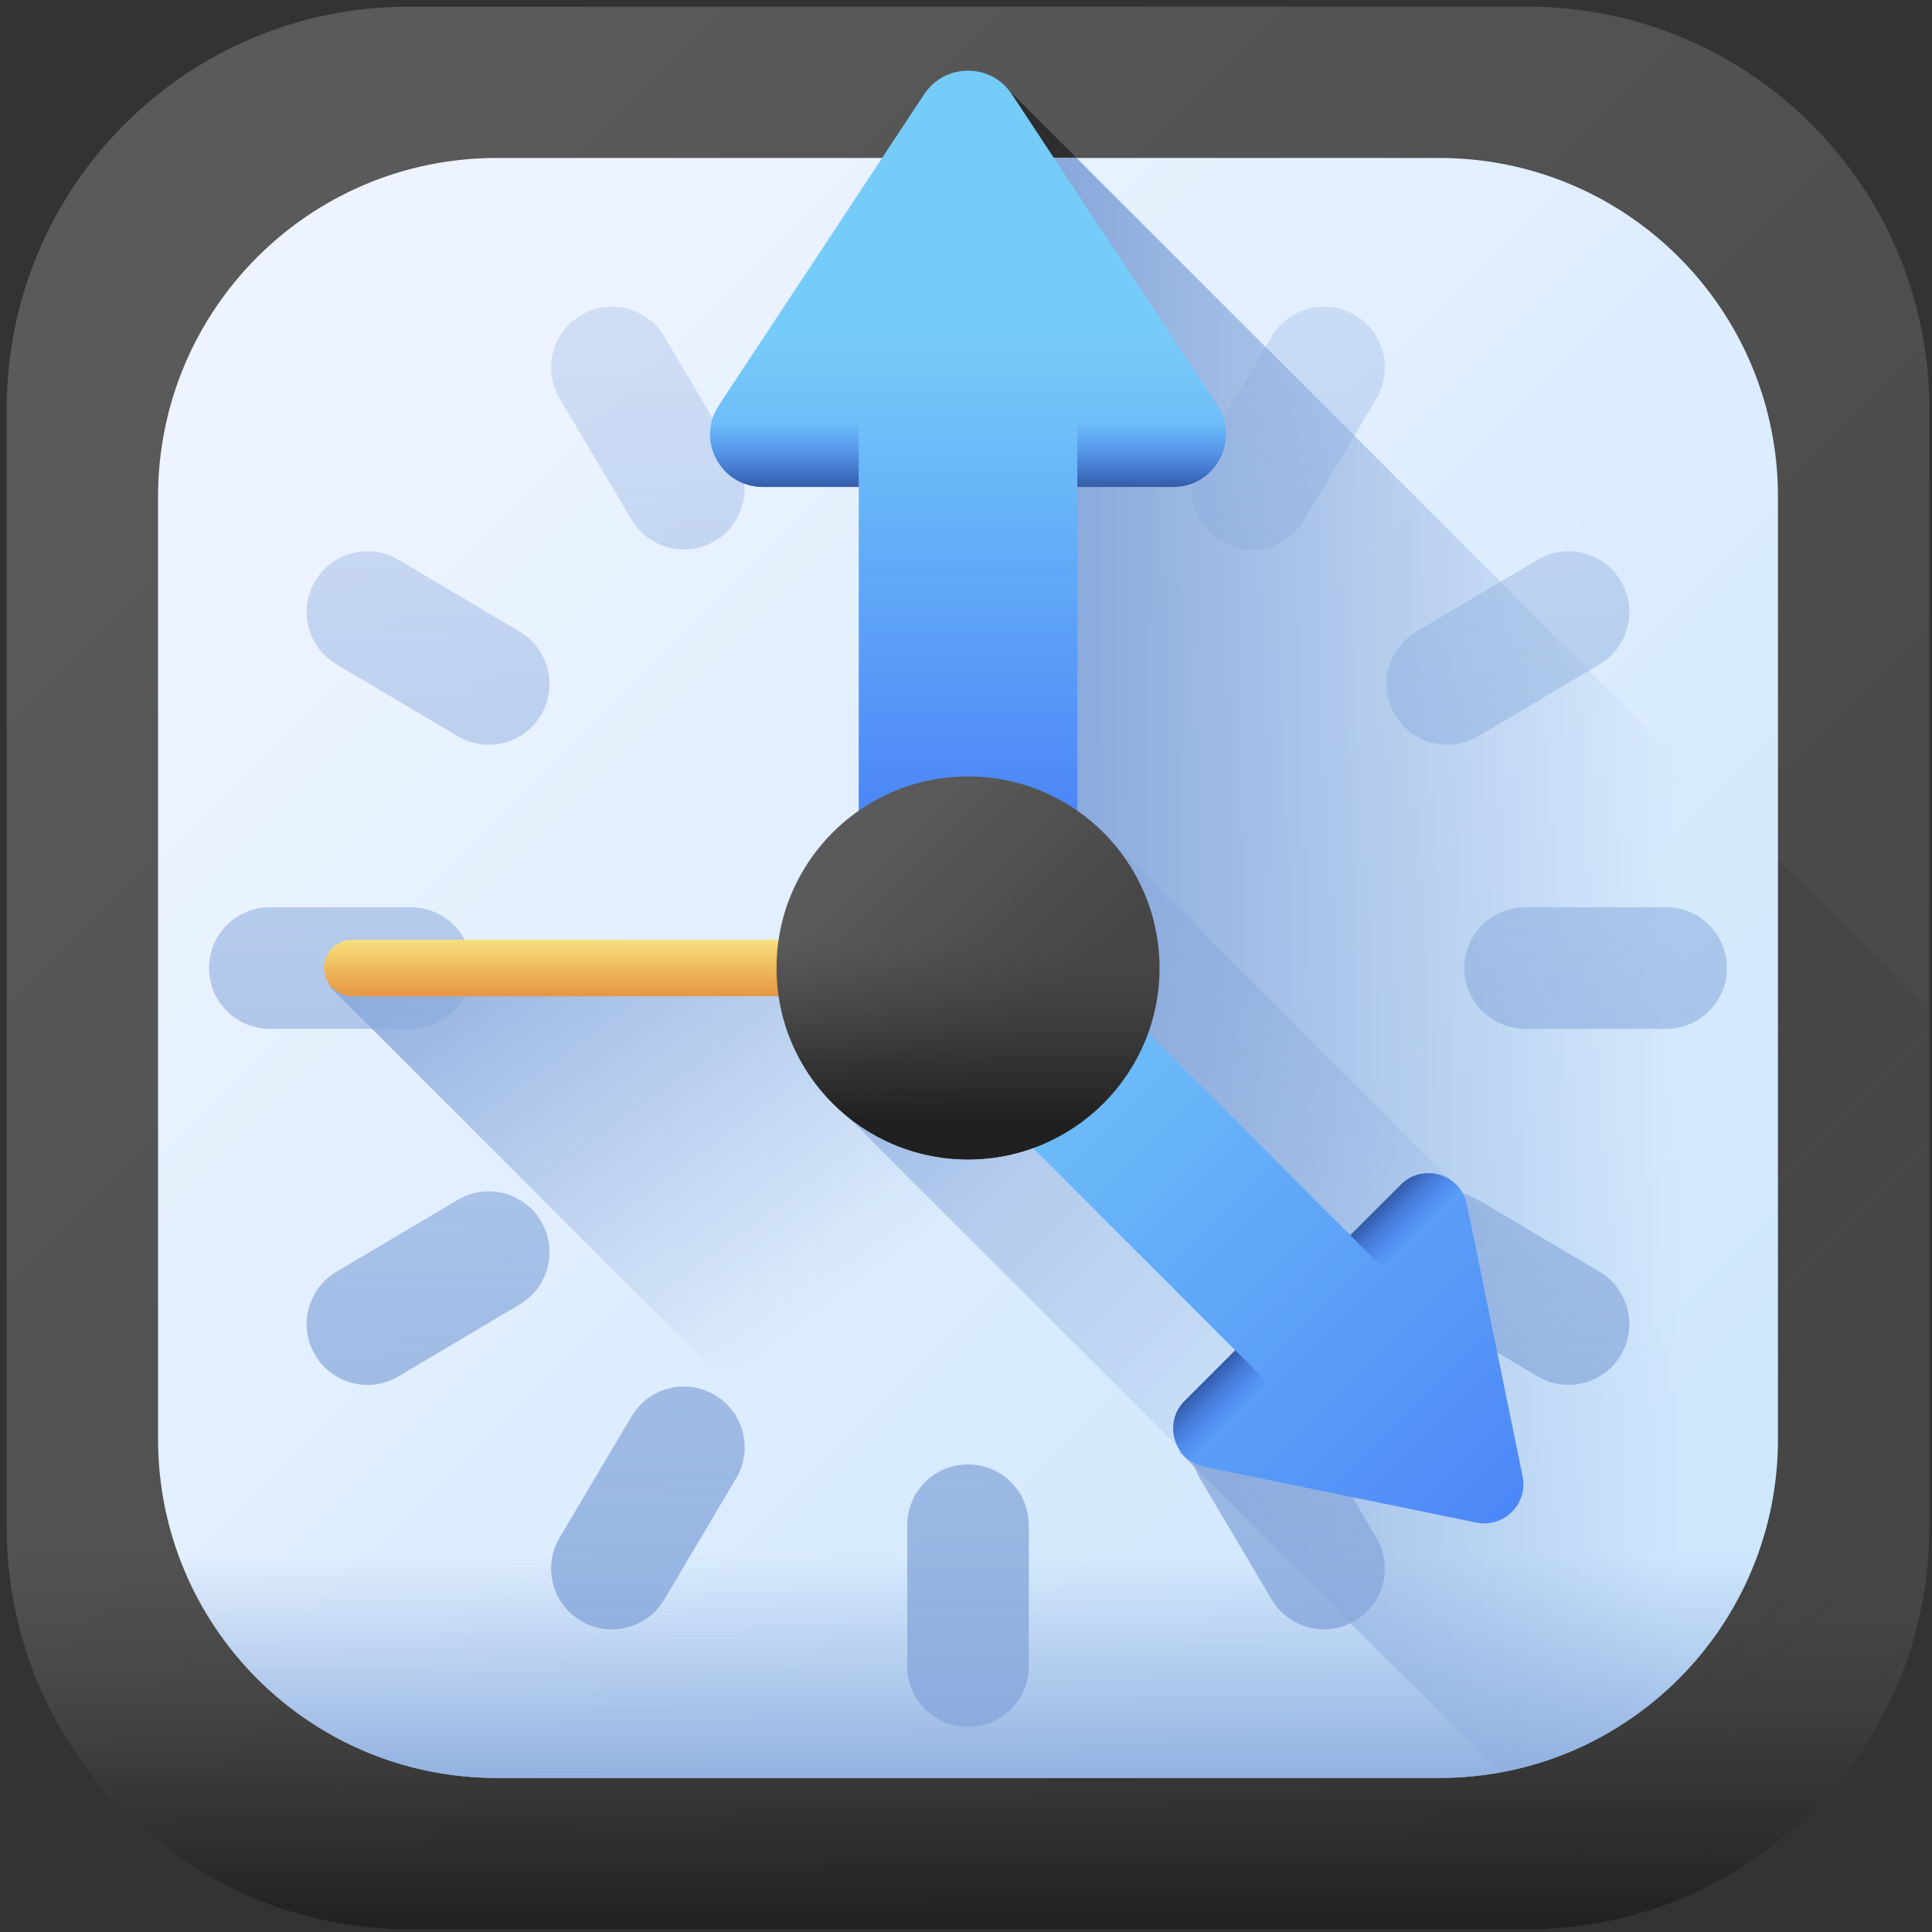 <svg width="272" height="272" viewBox="0 0 272 272" fill="none" xmlns="http://www.w3.org/2000/svg">
<rect x="0" y="0" width="272" height="272" fill="#333333" stroke="none"/>
<path d="M215.051 271.614H57.52C26.277 271.614 0.949 246.287 0.949 215.044V57.512C0.949 26.269 26.277 0.941 57.52 0.941H215.051C246.294 0.941 271.622 26.269 271.622 57.512V215.044C271.622 246.287 246.294 271.614 215.051 271.614Z" fill="url(#paint0_linear)"/>
<path d="M230.958 269.345C254.455 262.472 271.619 240.765 271.619 215.046V142.295L140.883 11.559V143.534L183.872 186.523L166.004 204.391L230.958 269.345Z" fill="url(#paint1_linear)"/>
<path d="M0.949 183.848V215.045C0.949 246.288 26.277 271.616 57.52 271.616H215.051C246.294 271.616 271.622 246.288 271.622 215.045V183.848H0.949Z" fill="url(#paint2_linear)"/>
<path d="M202.65 250.303H69.918C43.594 250.303 22.254 228.962 22.254 202.638V69.907C22.254 43.582 43.594 22.242 69.918 22.242H202.65C228.974 22.242 250.314 43.582 250.314 69.907V202.638C250.314 228.962 228.974 250.303 202.65 250.303Z" fill="url(#paint3_linear)"/>
<path d="M250.313 138.928H46.457L157.834 250.304H202.649C228.973 250.304 250.313 228.964 250.313 202.639V138.928Z" fill="url(#paint4_linear)"/>
<path d="M151.574 22.242H140.883V143.526L183.872 186.515L166.004 204.383L211.165 249.543C233.426 245.528 250.314 226.056 250.314 202.638V120.981L151.574 22.242Z" fill="url(#paint5_linear)"/>
<path d="M66.4 136.289C66.4 131.562 62.569 127.73 57.842 127.73H37.988C33.262 127.73 29.43 131.562 29.43 136.289C29.43 141.015 33.261 144.847 37.988 144.847H57.842C62.569 144.847 66.4 141.015 66.4 136.289Z" fill="url(#paint6_linear)"/>
<path d="M234.576 127.73H214.722C209.996 127.73 206.164 131.562 206.164 136.289C206.164 141.015 209.995 144.847 214.722 144.847H234.576C239.302 144.847 243.134 141.015 243.134 136.289C243.134 131.562 239.302 127.73 234.576 127.73Z" fill="url(#paint7_linear)"/>
<path d="M136.285 29.436C131.558 29.436 127.727 33.267 127.727 37.994V57.848C127.727 62.574 131.558 66.406 136.285 66.406C141.011 66.406 144.843 62.574 144.843 57.848V37.993C144.843 33.267 141.011 29.436 136.285 29.436Z" fill="url(#paint8_linear)"/>
<path d="M136.285 206.17C131.558 206.17 127.727 210.001 127.727 214.728V234.582C127.727 239.308 131.558 243.14 136.285 243.14C141.011 243.14 144.843 239.309 144.843 234.582V214.728C144.843 210.001 141.011 206.17 136.285 206.17Z" fill="url(#paint9_linear)"/>
<path d="M196.393 100.656C198.803 104.722 204.053 106.064 208.118 103.653L225.197 93.528C229.262 91.117 230.604 85.868 228.194 81.802C225.783 77.737 220.534 76.395 216.468 78.805L199.39 88.931C195.325 91.341 193.983 96.59 196.393 100.656Z" fill="url(#paint10_linear)"/>
<path d="M64.441 168.927L47.363 179.052C43.297 181.463 41.955 186.712 44.366 190.777C46.776 194.843 52.026 196.185 56.091 193.774L73.17 183.649C77.235 181.239 78.577 175.989 76.167 171.923C73.756 167.857 68.507 166.516 64.441 168.927Z" fill="url(#paint11_linear)"/>
<path d="M93.514 47.369C91.103 43.303 85.854 41.961 81.789 44.372C77.723 46.782 76.381 52.032 78.792 56.097L88.917 73.175C91.327 77.241 96.577 78.583 100.642 76.173C104.708 73.763 106.05 68.513 103.639 64.447L93.514 47.369Z" fill="url(#paint12_linear)"/>
<path d="M183.643 199.396C181.233 195.33 175.983 193.989 171.918 196.399C167.852 198.809 166.51 204.059 168.921 208.124L179.046 225.203C181.456 229.268 186.706 230.61 190.771 228.2C194.837 225.789 196.179 220.54 193.768 216.474L183.643 199.396Z" fill="url(#paint13_linear)"/>
<path d="M100.642 196.399C96.577 193.988 91.327 195.331 88.917 199.396L78.791 216.475C76.381 220.54 77.723 225.79 81.788 228.2C85.854 230.611 91.104 229.268 93.514 225.203L103.639 208.125C106.05 204.059 104.708 198.81 100.642 196.399Z" fill="url(#paint14_linear)"/>
<path d="M190.772 44.372C186.706 41.961 181.456 43.303 179.046 47.369L168.921 64.447C166.51 68.513 167.852 73.763 171.918 76.173C175.983 78.583 181.233 77.241 183.643 73.175L193.768 56.097C196.179 52.032 194.837 46.782 190.772 44.372Z" fill="url(#paint15_linear)"/>
<path d="M73.177 88.931L56.099 78.805C52.033 76.395 46.783 77.737 44.373 81.802C41.963 85.868 43.305 91.118 47.37 93.528L64.449 103.653C68.514 106.064 73.764 104.721 76.174 100.656C78.584 96.591 77.243 91.341 73.177 88.931Z" fill="url(#paint16_linear)"/>
<path d="M225.197 179.052L208.118 168.926C204.053 166.516 198.803 167.858 196.393 171.923C193.983 175.989 195.325 181.239 199.39 183.649L216.468 193.775C220.534 196.185 225.784 194.843 228.194 190.778C230.604 186.712 229.262 181.462 225.197 179.052Z" fill="url(#paint17_linear)"/>
<path d="M202.65 250.313H69.918C43.594 250.313 22.254 228.972 22.254 202.648V197.316H250.315V202.648C250.314 228.972 228.974 250.313 202.65 250.313Z" fill="url(#paint18_linear)"/>
<path d="M151.671 130.441V68.553H165.183C171.083 68.553 174.614 61.991 171.364 57.067L142.464 13.28C139.537 8.844 133.029 8.844 130.102 13.28L101.202 57.068C97.952 61.992 101.483 68.553 107.383 68.553H120.895V130.441C120.895 134.378 124.087 137.57 128.025 137.57H144.541C148.479 137.57 151.671 134.378 151.671 130.441Z" fill="url(#paint19_linear)"/>
<path d="M151.674 130.445V68.557H120.898V130.445C120.898 134.382 124.09 137.574 128.028 137.574H144.544C148.482 137.574 151.674 134.382 151.674 130.445Z" fill="url(#paint20_linear)"/>
<path d="M120.895 40.265V68.555H107.383C101.484 68.553 97.951 61.993 101.203 57.068L113.715 38.109C114.439 37.012 115.666 36.352 116.981 36.352C119.143 36.352 120.895 38.103 120.895 40.265Z" fill="url(#paint21_linear)"/>
<path d="M165.18 68.555H151.668V40.265C151.668 38.103 153.42 36.352 155.582 36.352C156.897 36.352 158.124 37.012 158.848 38.109L171.36 57.068C174.612 61.993 171.079 68.553 165.18 68.555Z" fill="url(#paint22_linear)"/>
<path d="M249.51 211.398L158.123 120.011C153.178 114.181 145.803 110.477 137.56 110.477C122.671 110.477 110.602 122.546 110.602 137.435C110.602 145.678 114.306 153.053 120.136 157.998L211.601 249.464C230.812 245.814 245.937 230.637 249.51 211.398Z" fill="url(#paint23_linear)"/>
<path d="M128.446 144.642L173.905 190.101L166.791 197.215C163.685 200.321 165.281 205.635 169.584 206.516L207.853 214.355C211.729 215.149 215.155 211.722 214.361 207.846L206.523 169.578C205.641 165.274 200.327 163.679 197.222 166.785L190.108 173.899L144.648 128.44C142.575 126.367 139.214 126.367 137.141 128.44L128.446 137.135C126.372 139.208 126.372 142.569 128.446 144.642Z" fill="url(#paint24_linear)"/>
<path d="M128.446 144.642L173.905 190.101L190.108 173.899L144.648 128.44C142.575 126.367 139.214 126.367 137.141 128.44L128.446 137.135C126.372 139.208 126.372 142.569 128.446 144.642Z" fill="url(#paint25_linear)"/>
<path d="M205 188.795L190.105 173.901L197.219 166.787C200.326 163.683 205.64 165.276 206.52 169.581L209.915 186.15C210.111 187.109 209.813 188.103 209.121 188.795C207.983 189.933 206.138 189.933 205 188.795Z" fill="url(#paint26_linear)"/>
<path d="M166.795 197.212L173.909 190.098L188.803 204.992C189.941 206.13 189.941 207.975 188.803 209.113C188.11 209.806 187.117 210.104 186.158 209.907L169.589 206.513C165.284 205.632 163.69 200.319 166.795 197.212Z" fill="url(#paint27_linear)"/>
<path d="M136.461 140.258H49.598C47.399 140.258 45.617 138.476 45.617 136.277C45.617 134.079 47.399 132.297 49.598 132.297H136.461C138.66 132.297 140.441 134.079 140.441 136.277C140.441 138.476 138.66 140.258 136.461 140.258Z" fill="url(#paint28_linear)"/>
<path d="M136.287 163.229C151.175 163.229 163.245 151.16 163.245 136.271C163.245 121.382 151.175 109.312 136.287 109.312C121.398 109.312 109.328 121.382 109.328 136.271C109.328 151.16 121.398 163.229 136.287 163.229Z" fill="url(#paint29_linear)"/>
<path d="M136.287 163.229C151.175 163.229 163.245 151.16 163.245 136.271C163.245 121.382 151.175 109.312 136.287 109.312C121.398 109.312 109.328 121.382 109.328 136.271C109.328 151.16 121.398 163.229 136.287 163.229Z" fill="url(#paint30_linear)"/>
<defs>
<linearGradient id="paint0_linear" x1="36.742" y1="36.734" x2="233.56" y2="233.552" gradientUnits="userSpaceOnUse">
<stop stop-color="#5A5A5A"/>
<stop offset="1" stop-color="#464646"/>
</linearGradient>
<linearGradient id="paint1_linear" x1="274.538" y1="229.07" x2="69.73" y2="24.262" gradientUnits="userSpaceOnUse">
<stop stop-color="#464646" stop-opacity="0"/>
<stop offset="0.177" stop-color="#3D3D3D" stop-opacity="0.177"/>
<stop offset="0.674" stop-color="#282828" stop-opacity="0.674"/>
<stop offset="1" stop-color="#202020"/>
</linearGradient>
<linearGradient id="paint2_linear" x1="136.286" y1="217.481" x2="136.286" y2="271.626" gradientUnits="userSpaceOnUse">
<stop stop-color="#464646" stop-opacity="0"/>
<stop offset="0.177" stop-color="#3D3D3D" stop-opacity="0.177"/>
<stop offset="0.674" stop-color="#282828" stop-opacity="0.674"/>
<stop offset="1" stop-color="#202020"/>
</linearGradient>
<linearGradient id="paint3_linear" x1="52.412" y1="52.4" x2="218.244" y2="218.233" gradientUnits="userSpaceOnUse">
<stop stop-color="#EEF4FF"/>
<stop offset="1" stop-color="#CFE7FD"/>
</linearGradient>
<linearGradient id="paint4_linear" x1="158.603" y1="152.649" x2="109.068" y2="86.131" gradientUnits="userSpaceOnUse">
<stop stop-color="#8AAADC" stop-opacity="0"/>
<stop offset="1" stop-color="#8AAADC"/>
</linearGradient>
<linearGradient id="paint5_linear" x1="236.238" y1="135.893" x2="151.271" y2="135.893" gradientUnits="userSpaceOnUse">
<stop stop-color="#8AAADC" stop-opacity="0"/>
<stop offset="1" stop-color="#8AAADC"/>
</linearGradient>
<linearGradient id="paint6_linear" x1="47.915" y1="-48.937" x2="47.915" y2="279.217" gradientUnits="userSpaceOnUse">
<stop stop-color="#8AAADC" stop-opacity="0"/>
<stop offset="1" stop-color="#8AAADC"/>
</linearGradient>
<linearGradient id="paint7_linear" x1="224.649" y1="-48.937" x2="224.649" y2="279.217" gradientUnits="userSpaceOnUse">
<stop stop-color="#8AAADC" stop-opacity="0"/>
<stop offset="1" stop-color="#8AAADC"/>
</linearGradient>
<linearGradient id="paint8_linear" x1="136.285" y1="-48.938" x2="136.285" y2="279.216" gradientUnits="userSpaceOnUse">
<stop stop-color="#8AAADC" stop-opacity="0"/>
<stop offset="1" stop-color="#8AAADC"/>
</linearGradient>
<linearGradient id="paint9_linear" x1="136.285" y1="-48.937" x2="136.285" y2="279.217" gradientUnits="userSpaceOnUse">
<stop stop-color="#8AAADC" stop-opacity="0"/>
<stop offset="1" stop-color="#8AAADC"/>
</linearGradient>
<linearGradient id="paint10_linear" x1="212.294" y1="-48.931" x2="212.294" y2="279.222" gradientUnits="userSpaceOnUse">
<stop stop-color="#8AAADC" stop-opacity="0"/>
<stop offset="1" stop-color="#8AAADC"/>
</linearGradient>
<linearGradient id="paint11_linear" x1="60.266" y1="-48.939" x2="60.266" y2="279.215" gradientUnits="userSpaceOnUse">
<stop stop-color="#8AAADC" stop-opacity="0"/>
<stop offset="1" stop-color="#8AAADC"/>
</linearGradient>
<linearGradient id="paint12_linear" x1="91.216" y1="-48.94" x2="91.216" y2="279.213" gradientUnits="userSpaceOnUse">
<stop stop-color="#8AAADC" stop-opacity="0"/>
<stop offset="1" stop-color="#8AAADC"/>
</linearGradient>
<linearGradient id="paint13_linear" x1="181.344" y1="-48.938" x2="181.344" y2="279.216" gradientUnits="userSpaceOnUse">
<stop stop-color="#8AAADC" stop-opacity="0"/>
<stop offset="1" stop-color="#8AAADC"/>
</linearGradient>
<linearGradient id="paint14_linear" x1="91.215" y1="-48.938" x2="91.215" y2="279.216" gradientUnits="userSpaceOnUse">
<stop stop-color="#8AAADC" stop-opacity="0"/>
<stop offset="1" stop-color="#8AAADC"/>
</linearGradient>
<linearGradient id="paint15_linear" x1="181.345" y1="-48.94" x2="181.345" y2="279.213" gradientUnits="userSpaceOnUse">
<stop stop-color="#8AAADC" stop-opacity="0"/>
<stop offset="1" stop-color="#8AAADC"/>
</linearGradient>
<linearGradient id="paint16_linear" x1="60.274" y1="-48.931" x2="60.274" y2="279.223" gradientUnits="userSpaceOnUse">
<stop stop-color="#8AAADC" stop-opacity="0"/>
<stop offset="1" stop-color="#8AAADC"/>
</linearGradient>
<linearGradient id="paint17_linear" x1="212.293" y1="-48.939" x2="212.293" y2="279.214" gradientUnits="userSpaceOnUse">
<stop stop-color="#8AAADC" stop-opacity="0"/>
<stop offset="1" stop-color="#8AAADC"/>
</linearGradient>
<linearGradient id="paint18_linear" x1="136.284" y1="218.763" x2="136.284" y2="254.664" gradientUnits="userSpaceOnUse">
<stop stop-color="#8AAADC" stop-opacity="0"/>
<stop offset="1" stop-color="#8AAADC"/>
</linearGradient>
<linearGradient id="paint19_linear" x1="136.294" y1="46.817" x2="136.294" y2="118.282" gradientUnits="userSpaceOnUse">
<stop stop-color="#76CCF8"/>
<stop offset="0.833" stop-color="#518EF8"/>
<stop offset="1" stop-color="#4981F8"/>
</linearGradient>
<linearGradient id="paint20_linear" x1="136.297" y1="117.748" x2="136.297" y2="138.569" gradientUnits="userSpaceOnUse">
<stop stop-color="#4071F7" stop-opacity="0"/>
<stop offset="1" stop-color="#30569F"/>
</linearGradient>
<linearGradient id="paint21_linear" x1="110.444" y1="59.294" x2="110.444" y2="69.009" gradientUnits="userSpaceOnUse">
<stop stop-color="#4071F7" stop-opacity="0"/>
<stop offset="1" stop-color="#30569F"/>
</linearGradient>
<linearGradient id="paint22_linear" x1="162.139" y1="59.294" x2="162.139" y2="69.009" gradientUnits="userSpaceOnUse">
<stop stop-color="#4071F7" stop-opacity="0"/>
<stop offset="1" stop-color="#30569F"/>
</linearGradient>
<linearGradient id="paint23_linear" x1="203.481" y1="203.356" x2="103.584" y2="103.46" gradientUnits="userSpaceOnUse">
<stop stop-color="#8AAADC" stop-opacity="0"/>
<stop offset="1" stop-color="#8AAADC"/>
</linearGradient>
<linearGradient id="paint24_linear" x1="134.012" y1="134.006" x2="219.515" y2="219.509" gradientUnits="userSpaceOnUse">
<stop stop-color="#76CCF8"/>
<stop offset="0.833" stop-color="#518EF8"/>
<stop offset="1" stop-color="#4981F8"/>
</linearGradient>
<linearGradient id="paint25_linear" x1="146.905" y1="146.899" x2="132.056" y2="132.05" gradientUnits="userSpaceOnUse">
<stop stop-color="#4071F7" stop-opacity="0"/>
<stop offset="1" stop-color="#30569F"/>
</linearGradient>
<linearGradient id="paint26_linear" x1="200.477" y1="173.253" x2="195.361" y2="168.138" gradientUnits="userSpaceOnUse">
<stop stop-color="#4071F7" stop-opacity="0"/>
<stop offset="1" stop-color="#30569F"/>
</linearGradient>
<linearGradient id="paint27_linear" x1="173.261" y1="200.469" x2="168.145" y2="195.354" gradientUnits="userSpaceOnUse">
<stop stop-color="#4071F7" stop-opacity="0"/>
<stop offset="1" stop-color="#30569F"/>
</linearGradient>
<linearGradient id="paint28_linear" x1="93.029" y1="132.297" x2="93.029" y2="140.258" gradientUnits="userSpaceOnUse">
<stop stop-color="#F7E07D"/>
<stop offset="1" stop-color="#E69642"/>
</linearGradient>
<linearGradient id="paint29_linear" x1="121.309" y1="121.294" x2="144.485" y2="144.47" gradientUnits="userSpaceOnUse">
<stop stop-color="#5A5A5A"/>
<stop offset="1" stop-color="#464646"/>
</linearGradient>
<linearGradient id="paint30_linear" x1="136.287" y1="132.322" x2="136.287" y2="157.8" gradientUnits="userSpaceOnUse">
<stop stop-color="#464646" stop-opacity="0"/>
<stop offset="0.177" stop-color="#3D3D3D" stop-opacity="0.177"/>
<stop offset="0.674" stop-color="#282828" stop-opacity="0.674"/>
<stop offset="1" stop-color="#202020"/>
</linearGradient>
</defs>
</svg>
